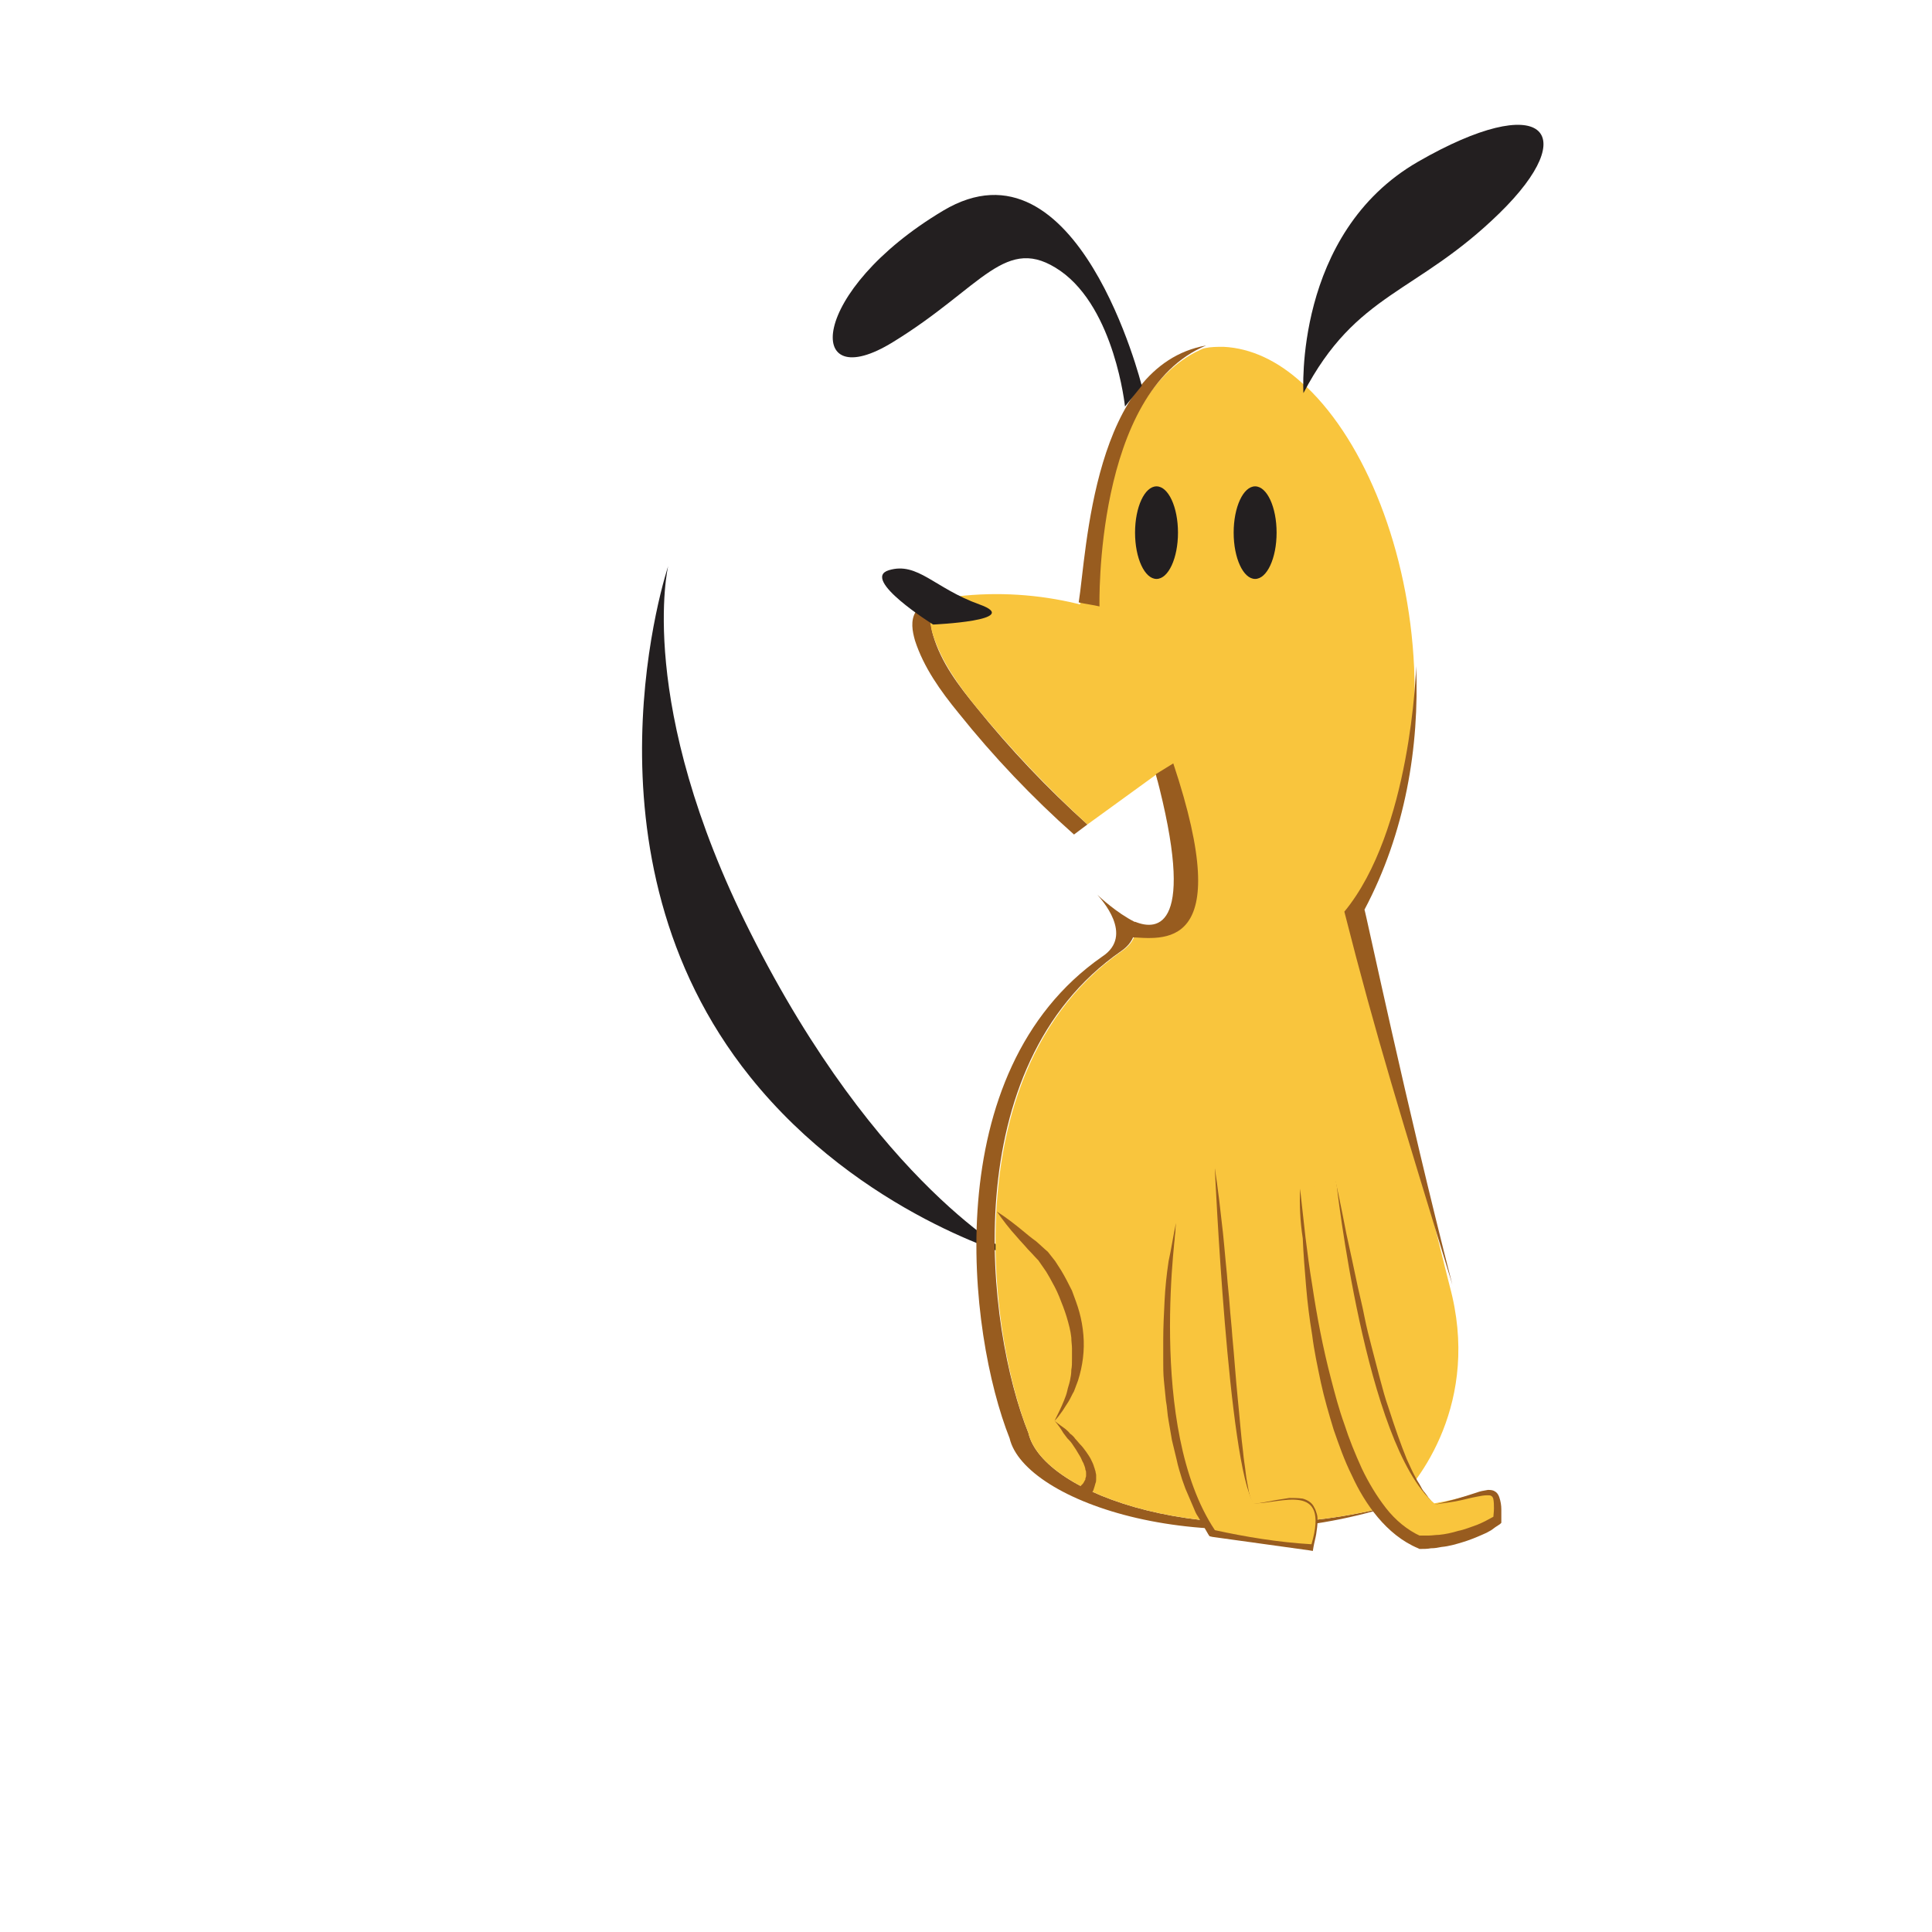 <?xml version="1.0" encoding="utf-8"?>
<!-- Generator: Adobe Illustrator 19.1.0, SVG Export Plug-In . SVG Version: 6.00 Build 0)  -->
<svg version="1.1" xmlns="http://www.w3.org/2000/svg" xmlns:xlink="http://www.w3.org/1999/xlink" x="0px" y="0px" width="288px"
	 height="288px" viewBox="0 0 288 288" enable-background="new 0 0 288 288" xml:space="preserve">
<g id="tail">
	<path fill="#231F20" d="M151.5,187.4c0,0-20.7-10.6-39.7-48.5c-17.1-34-12.2-54.5-12.2-54.5s-14.4,42.9,12.2,76.1
		C128.3,181.1,151.5,187.4,151.5,187.4z"/>
</g>
<g id="body">
	<g>
		<path fill="#E7B83A" d="M162.2,221.6c-5-2.6-8.2-5.4-8.8-8c-2.5-6.3-4.7-16.3-4.9-27.2c0-0.3,0-0.6,0-0.9c0-1.6,0-3.2,0.1-4.8
			l7,6.7c0,0,10.5,12.2,1.7,24.4C163.5,217.2,163.1,220.3,162.2,221.6z"/>
	</g>
	<g>
		<path fill="#985C1F" d="M207.7,224.4c-27.8,8.9-55-0.5-57.2-10c-6.2-15.6-10.9-54.6,13.8-71.8c4.9-3.2-0.3-8.7-0.7-9.2
			c0.3,0.3,2.9,2.7,5.5,4c0.3,1.5-0.1,3.1-2,4.4c-24.8,17.2-20.1,56.2-13.8,71.8C155.4,222.8,180.2,231.6,207.7,224.4z"/>
	</g>
	<g>
		<path fill="#985C1F" d="M162.1,122.9l-2,1.5c-6.2-5.5-12-11.6-17.2-18.1c-2.7-3.3-5.2-6.8-6.5-10.8c-0.4-1.4-0.7-3,0.1-4.3
			c0.8-1.4,2.6-1.9,4.3-2.2c-0.6,0.3-1.2,0.8-1.6,1.4c-0.7,1.3-0.5,2.9-0.1,4.3c1.2,4.1,3.8,7.5,6.5,10.8
			C150.6,111.7,156.1,117.5,162.1,122.9z"/>
	</g>
	<g>
		<path fill="#F9C53D" d="M207.7,224.4c-27.5,7.2-52.3-1.6-54.4-10.8c-2.5-6.3-4.7-16.3-4.9-27.2c0-0.3,0-0.6,0-0.9
			c-0.1-16,4.3-33.6,18.8-43.7c0.9-0.6,1.5-1.3,1.8-2c0.3-0.8,0.3-1.6,0.2-2.3c1.9,0.9,3.8,1.3,5.1,0c3.8,0.6,6.4-3.4,0.8-22.8
			l-2.5,1.8c-0.1-0.3-0.2-0.7-0.3-1l-10.2,7.4c-5.9-5.4-11.4-11.2-16.5-17.4c-2.7-3.3-5.2-6.8-6.5-10.8c-0.2-0.6-0.3-1.1-0.4-1.7
			c-0.1-0.9,0-1.8,0.4-2.5c0.4-0.6,0.9-1.1,1.6-1.4c0.1,0,0.2,0,0.2,0c0.6-0.1,1.2-0.2,1.8-0.2c6-0.7,12.1-0.3,17.9,1.1h0
			c0.1,0,0.2,0.1,0.4,0.1c0,0,0,0,0,0c0-0.1,0.1-0.6,0.2-1.3c0.8,0.2,1.7,0.3,2.5,0.6c0-0.1,0-0.1,0-0.2c0-2.4,0-29.1,14.5-36.7
			c0.5-0.2,0.9-0.5,1.4-0.6c0.9-0.2,1.8-0.2,2.8-0.2c4.1,0.2,8.1,2.1,11.7,5.4c0.2,0.2,0.5,0.4,0.7,0.6c8.7,8.3,15.2,24.3,16,41.8
			c0,0,0,0,0,0c0.5,12-1.6,24.8-7.7,36.3c0,0,6.4,29.9,13,55.9C220.8,209,211.5,221,207.7,224.4z"/>
	</g>
	<ellipse fill="#231F20" cx="187.1" cy="79.4" rx="3.2" ry="6.9"/>
	<ellipse fill="#231F20" cx="172.4" cy="79.4" rx="3.2" ry="6.9"/>
	<path fill="#231F20" d="M139.1,93.1c0,0-10.9-6.8-6.6-8.1s6.8,2.7,13.5,5.1S139.1,93.1,139.1,93.1z"/>
	<g>
		<path fill="#985C1F" d="M169.2,137.4c3.4,1.4,9.2,1,3.1-22l2.6-1.6c9.5,28.5-1.7,26.1-6.5,25.9
			C167.2,139.6,167.7,138.1,169.2,137.4z"/>
	</g>
	<g>
		<path fill="#985C1F" d="M179.8,51.5c-16.7,6.9-15.9,38.9-15.9,38.9c-0.8-0.2-2.3-0.4-3.1-0.6C162,82.3,162.9,54.5,179.8,51.5z"/>
	</g>
	<g>
		<path fill="#985C1F" d="M213.5,224.1c0,0-0.2-0.1-0.4-0.4c-0.3-0.2-0.7-0.6-1.2-1.1c-0.3-0.2-0.5-0.5-0.8-0.9
			c-0.3-0.3-0.6-0.7-0.8-1.1c-0.6-0.8-1.2-1.7-1.8-2.8c-0.6-1.1-1.2-2.2-1.7-3.5c-0.6-1.3-1.1-2.6-1.6-4c-0.5-1.4-1-2.9-1.4-4.4
			c-0.4-1.5-0.9-3.1-1.3-4.6c-0.4-1.6-0.7-3.1-1-4.7c-0.3-1.5-0.6-3.1-0.8-4.5c-0.3-1.5-0.5-2.9-0.6-4.3c-0.2-1.4-0.3-2.6-0.5-3.8
			c-0.5-4.8-0.5-7.9-0.5-7.9s0.7,3.1,1.6,7.8c0.5,2.3,1.1,5,1.7,7.9c0.3,1.4,0.7,2.9,1,4.5c0.3,1.5,0.7,3.1,1.1,4.6
			c0.4,1.5,0.8,3.1,1.2,4.6c0.4,1.5,0.8,3,1.3,4.4c0.9,2.8,1.8,5.4,2.7,7.6c0.5,1.1,0.9,2,1.4,2.9c0.2,0.4,0.5,0.8,0.7,1.2
			c0.2,0.4,0.4,0.7,0.6,0.9c0.2,0.3,0.4,0.5,0.5,0.7c0.2,0.2,0.3,0.4,0.4,0.5C213.4,224,213.5,224.1,213.5,224.1z"/>
	</g>
	<g>
		<path fill="#985C1F" d="M157.2,211.8c0,0,0.6,0.5,1.6,1.2c0.2,0.2,0.5,0.4,0.7,0.7c0.3,0.2,0.6,0.5,0.8,0.8
			c0.3,0.3,0.5,0.6,0.8,0.9c0.3,0.3,0.5,0.6,0.8,1c0.2,0.3,0.5,0.7,0.7,1.1c0.2,0.4,0.4,0.8,0.5,1.2c0.1,0.2,0.1,0.4,0.2,0.6
			c0,0.2,0.1,0.4,0.1,0.6c0,0.2,0,0.4,0,0.6c0,0.2,0,0.4-0.1,0.6c-0.1,0.4-0.2,0.7-0.3,1c-0.1,0.3-0.3,0.5-0.4,0.7
			c-0.2,0.2-0.3,0.3-0.4,0.4c-0.1,0.1-0.2,0.2-0.2,0.2l-1.1-1.7c0,0,0,0,0,0c0,0,0.1-0.1,0.2-0.2c0.1-0.1,0.2-0.2,0.3-0.3
			c0.1-0.1,0.2-0.3,0.3-0.5c0.1-0.1,0.1-0.2,0.1-0.3c0-0.1,0.1-0.2,0.1-0.4c0-0.1,0-0.3,0-0.4c0-0.2,0-0.3-0.1-0.5
			c0-0.3-0.2-0.7-0.3-1c-0.2-0.3-0.3-0.7-0.5-1c-0.2-0.3-0.4-0.7-0.6-1c-0.2-0.3-0.4-0.6-0.6-0.9c-0.2-0.3-0.5-0.6-0.7-0.8
			c-0.2-0.3-0.4-0.5-0.6-0.8C157.8,212.4,157.2,211.8,157.2,211.8z"/>
	</g>
	<g>
		<path fill="#985C1F" d="M157.2,211.8c0.5-1,1-2,1.4-3c0.2-0.5,0.4-1,0.5-1.5c0.1-0.5,0.3-1,0.4-1.5c0.1-0.5,0.2-1,0.2-1.6
			c0.1-0.5,0.1-1,0.1-1.6c0-0.5,0-1,0-1.6c0-0.5-0.1-1-0.1-1.6c-0.1-1-0.4-2.1-0.7-3.1c-0.3-1-0.7-2-1.1-3c-0.4-1-0.9-1.9-1.4-2.8
			c-0.3-0.5-0.5-0.9-0.8-1.3c-0.3-0.4-0.6-0.9-0.9-1.3l0.1,0.1c-0.6-0.6-1.1-1.2-1.7-1.8c-0.5-0.6-1.1-1.2-1.6-1.8
			c-1.1-1.2-2.1-2.5-3-3.8c1.4,0.9,2.7,1.9,3.9,2.9c0.6,0.5,1.2,1,1.9,1.5c0.6,0.5,1.2,1.1,1.8,1.6l0,0l0,0c0.4,0.5,0.7,0.9,1.1,1.4
			c0.3,0.5,0.6,0.9,0.9,1.4c0.6,1,1.1,2,1.6,3c0.4,1.1,0.8,2.1,1.1,3.2c0.3,1.1,0.5,2.2,0.6,3.4c0.2,2.3-0.1,4.6-0.8,6.8
			c-0.2,0.5-0.4,1.1-0.6,1.6c-0.3,0.5-0.5,1-0.8,1.5c-0.3,0.5-0.6,0.9-0.9,1.4C157.9,211,157.6,211.4,157.2,211.8z"/>
	</g>
	<path fill="#985C1F" d="M216.5,191.5c-7.6-24.9-11.3-36.7-16.1-55.6c9.9-12,10.7-36,10.7-36.6c0.5,12-1.6,24.8-7.7,36.3
		C203.5,135.6,209.8,165.5,216.5,191.5z"/>
	<g>
		<path fill="#985C1F" d="M186.8,224.1c0,0-0.1-0.2-0.3-0.5c-0.2-0.3-0.5-0.8-0.7-1.5c-0.3-0.6-0.5-1.4-0.8-2.4
			c-0.3-0.9-0.6-2-0.8-3.1c-0.5-2.3-1-5-1.4-8c-0.2-1.5-0.4-3-0.6-4.5c-0.2-1.5-0.3-3.1-0.5-4.7c-0.1-1.6-0.2-3.1-0.4-4.7
			c-0.1-1.5-0.2-3.1-0.2-4.5c-0.1-2.9-0.2-5.7-0.2-8.1c0-4.7,0.2-7.9,0.2-7.9s0.5,3.1,1,7.8c0.3,2.3,0.5,5.1,0.8,8
			c0.1,1.5,0.3,3,0.4,4.5c0.1,1.5,0.3,3.1,0.4,4.7c0.3,3.1,0.5,6.2,0.8,9.2c0.3,2.9,0.5,5.7,0.8,8c0.1,1.2,0.3,2.2,0.4,3.2
			c0.1,0.9,0.3,1.8,0.4,2.4c0.1,0.7,0.3,1.2,0.4,1.5C186.7,223.9,186.8,224.1,186.8,224.1z"/>
	</g>
	<g>
		<path fill="#F9C53D" d="M223.1,226.4c-1,0.8-2.2,1.4-3.6,1.9c0,0,0,0,0,0c-2.6,0.7-5.2,1.2-7.9,1.5c-17-7.4-17.6-52.6-17.6-52.6
			l5.2-1c0,0,4.3,39.1,14.6,47.9C222.1,222.7,223.3,220.2,223.1,226.4z"/>
	</g>
	<g>
		<path fill="#985C1F" d="M193.8,177.2l0.4,3.6l0.4,3.6c0.3,2.4,0.6,4.7,1,7.1c0.7,4.7,1.6,9.4,2.8,14c0.6,2.3,1.2,4.6,2,6.8
			c0.7,2.2,1.6,4.4,2.6,6.6c1,2.1,2.2,4.1,3.6,5.9c1.4,1.8,3.2,3.3,5.2,4.2l-0.3-0.1c0.5,0,1,0,1.5,0c0.5,0,1-0.1,1.5-0.1
			c1-0.1,1.9-0.3,2.9-0.6c1-0.2,1.9-0.6,2.8-0.9c0.5-0.2,0.9-0.4,1.3-0.6c0.4-0.2,0.9-0.5,1.3-0.7l-0.2,0.5c0-0.5,0.1-1.1,0.1-1.6
			c0-0.5,0-1-0.1-1.5c-0.1-0.2-0.1-0.3-0.3-0.4c-0.1-0.1-0.3-0.1-0.6-0.1c-0.5,0-1,0.1-1.5,0.2c-1.1,0.2-2.1,0.5-3.2,0.7
			c-1.1,0.2-2.2,0.3-3.2,0.5c2.1-0.5,4.2-1.1,6.3-1.8c0.5-0.2,1.1-0.3,1.7-0.4c0.3,0,0.7,0,1,0.2c0.4,0.2,0.6,0.6,0.7,0.9
			c0.2,0.6,0.3,1.2,0.3,1.8c0,0.6,0,1.1,0,1.7l0,0.3l-0.2,0.2c-0.5,0.3-0.9,0.6-1.3,0.9c-0.5,0.3-0.9,0.5-1.4,0.7
			c-0.9,0.4-1.9,0.8-2.9,1.1c-1,0.3-2,0.6-3.1,0.7c-0.5,0.1-1,0.2-1.6,0.2c-0.5,0.1-1.1,0.1-1.6,0.1l-0.1,0l-0.2-0.1
			c-2.4-1-4.4-2.7-6-4.6c-1.6-1.9-2.9-4.1-3.9-6.3c-1.1-2.2-1.9-4.5-2.7-6.8c-0.7-2.3-1.4-4.7-1.9-7c-0.5-2.4-1-4.7-1.3-7.1
			c-0.4-2.4-0.7-4.8-0.9-7.2c-0.2-2.4-0.4-4.8-0.5-7.2C193.8,182,193.7,179.6,193.8,177.2z"/>
	</g>
	<g>
		<path fill="#985C1F" d="M175.3,182.3c-0.1,1-0.1,2-0.2,2.9c0,1-0.1,2-0.1,2.9c-0.1,2-0.1,3.9-0.1,5.9c0,1,0,1.9,0,2.9
			c0,1,0,1.9,0.1,2.9l0.2,2.9l0.3,2.9c0.1,1,0.2,1.9,0.3,2.9c0.1,1,0.2,1.9,0.4,2.9l0.5,2.8l0.7,2.8c0.2,0.9,0.5,1.8,0.8,2.7
			l0.4,1.4c0.2,0.5,0.4,0.9,0.5,1.3l0.6,1.3c0.2,0.4,0.4,0.9,0.6,1.3l1.4,2.5l-0.6-0.4l7.1,1.3l7.1,1.3l-0.8,0.5
			c0.2-0.6,0.4-1.2,0.5-1.7c0.1-0.6,0.2-1.2,0.3-1.7c0-0.3,0-0.6,0-0.8c0-0.3-0.1-0.5-0.2-0.8c-0.2-0.5-0.6-0.8-1.1-1
			c-1.1-0.4-2.3-0.3-3.6-0.2c-1.2,0.1-2.5,0.3-3.8,0.2c1.3-0.1,2.5-0.4,3.7-0.6c0.6-0.1,1.2-0.2,1.9-0.3c0.6,0,1.3,0,2,0.1
			c0.7,0.2,1.4,0.6,1.7,1.3c0.2,0.3,0.3,0.7,0.4,1c0.1,0.3,0.1,0.7,0.1,1c0,0.7-0.1,1.3-0.2,2c-0.1,0.6-0.3,1.3-0.4,1.9l-0.1,0.6
			l-0.6-0.1l-7.2-1l-7.2-1l-0.4-0.1l-0.2-0.3l-1.5-2.6c-0.3-0.4-0.5-0.9-0.7-1.4l-0.6-1.4c-0.2-0.5-0.4-0.9-0.6-1.4l-0.5-1.4
			c-0.3-1-0.6-1.9-0.8-2.9l-0.7-2.9l-0.5-2.9c-0.2-1-0.2-2-0.4-3c-0.1-1-0.2-2-0.3-3c-0.1-1-0.1-2-0.1-3l0-3c0-2,0.1-3.9,0.2-5.9
			c0.1-2,0.3-3.9,0.6-5.9C174.6,186.2,174.9,184.2,175.3,182.3z"/>
	</g>
	<g>
		<path fill="#F9C53D" d="M195.5,230.2c-5-0.3-9.8-1.1-14.4-2.1c-10.2-15.3-5.7-45.8-5.7-45.8l5.7-8c0,0,2,44.2,5.8,49.8
			C190.8,224.2,198.3,220.7,195.5,230.2z"/>
	</g>
</g>
<g id="ears">
	<path fill="#231F20" d="M194.3,58.6c0,0-1.5-23.8,17.1-34.5s24.6-4.5,12.1,7.7C211.1,43.9,202.2,43.5,194.3,58.6z"/>
	<path fill="#231F20" d="M170.2,57.5c0,0-9.5-38.1-29.6-26.1s-20.8,27.8-7.5,19.6c13.4-8.2,16.8-16.3,25-10.6
		c8.1,5.7,9.6,20.2,9.6,20.2L170.2,57.5z"/>
	<g>
	</g>
	<g>
	</g>
	<g>
	</g>
	<g>
	</g>
	<g>
	</g>
	<g>
	</g>
</g>
</svg>
